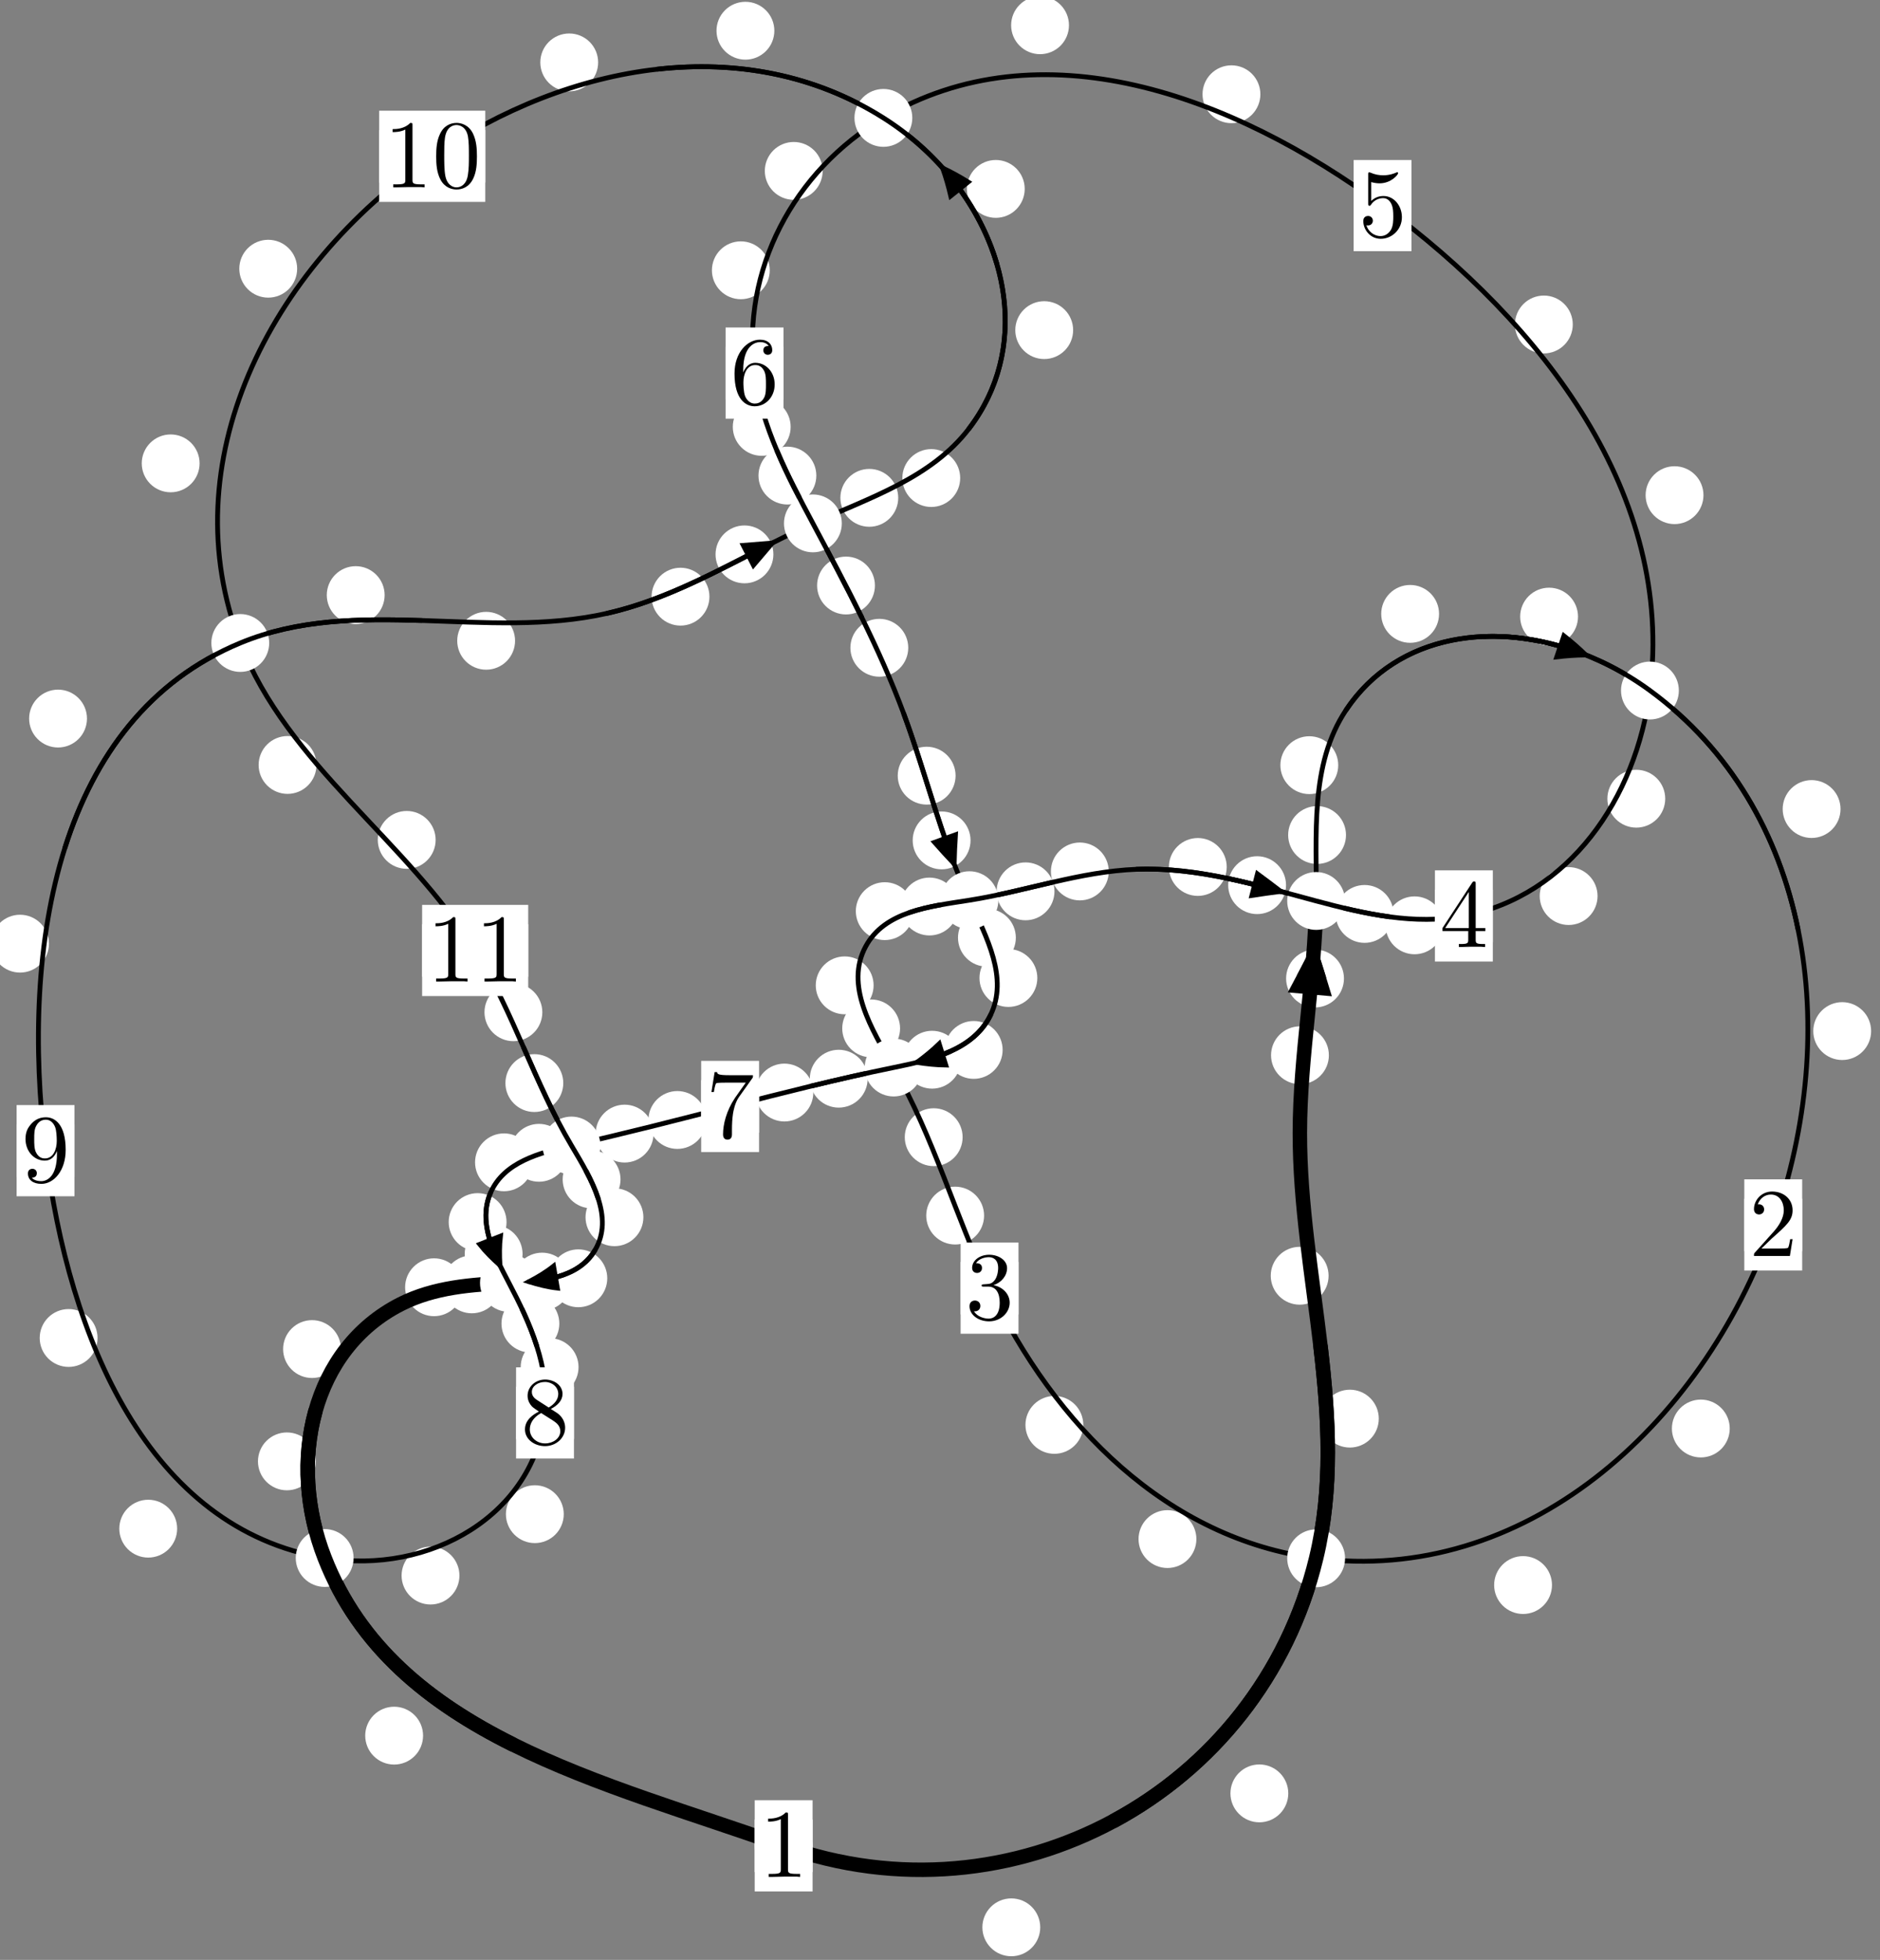 <?xml version="1.0"?>
<!-- Created by MetaPost 1.999 on 2021.07.06:0002 -->
<svg version="1.1" xmlns="http://www.w3.org/2000/svg" xmlns:xlink="http://www.w3.org/1999/xlink" width="194.266" height="202.495" viewBox="0 0 194.266 202.495">
<rect x="0" y="0" width="194.266" height="202.495" fill="#808080" stroke="none"/>
<!-- Original BoundingBox: -136.916916 -41.115509 57.348663 161.379242 -->
  <defs>
    <g transform="scale(0.01,0.01)" id="GLYPHcmr10_48">
      <path style="fill-rule: evenodd;" d="M460 -320C460 -400,455 -480,420 -554C374 -650,292 -666,250 -666C190 -666,117 -640,76 -547C44 -478,39 -400,39 -320C39 -245,43 -155,84 -79C127 2,200 22,249 22C303 22,379 1,423 -94C455 -163,460 -241,460 -320M249 -0C210 -0,151 -25,133 -121C122 -181,122 -273,122 -332C122 -396,122 -462,130 -516C149 -635,224 -644,249 -644C282 -644,348 -626,367 -527C377 -471,377 -395,377 -332C377 -257,377 -189,366 -125C351 -30,294 -0,249 -0"></path>
    </g>
    <g transform="scale(0.01,0.01)" id="GLYPHcmr10_49">
      <path style="fill-rule: evenodd;" d="M294 -640C294 -664,294 -666,271 -666C209 -602,121 -602,89 -602L89 -571C109 -571,168 -571,220 -597L220 -79C220 -43,217 -31,127 -31L95 -31L95 -0L257 -0L130 -3L217 -3L257 -3L297 -3L384 -3L419 -0L419 -31L387 -31C297 -31,294 -42,294 -79"></path>
    </g>
    <g transform="scale(0.01,0.01)" id="GLYPHcmr10_50">
      <path style="fill-rule: evenodd;" d="M127 -77L233 -180C389 -318,449 -372,449 -472C449 -586,359 -666,237 -666C124 -666,50 -574,50 -485C50 -429,100 -429,103 -429C120 -429,155 -441,155 -482C155 -508,137 -534,102 -534C94 -534,92 -534,89 -533C112 -598,166 -635,224 -635C315 -635,358 -554,358 -472C358 -392,308 -313,253 -251L61 -37C50 -26,50 -24,50 -0L421 -0L449 -174L424 -174C419 -144,412 -100,402 -85C395 -77,329 -77,307 -77"></path>
    </g>
    <g transform="scale(0.01,0.01)" id="GLYPHcmr10_51">
      <path style="fill-rule: evenodd;" d="M290 -352C372 -379,430 -449,430 -528C430 -610,342 -666,246 -666C145 -666,69 -606,69 -530C69 -497,91 -478,120 -478C151 -478,171 -500,171 -529C171 -579,124 -579,109 -579C140 -628,206 -641,242 -641C283 -641,338 -619,338 -529C338 -517,336 -459,310 -415C280 -367,246 -364,221 -363C213 -362,189 -360,182 -360C174 -359,167 -358,167 -348C167 -337,174 -337,191 -337L235 -337C317 -337,354 -269,354 -171C354 -35,285 -6,241 -6C198 -6,123 -23,88 -82C123 -77,154 -99,154 -137C154 -173,127 -193,98 -193C74 -193,42 -179,42 -135C42 -44,135 22,244 22C366 22,457 -69,457 -171C457 -253,394 -331,290 -352"></path>
    </g>
    <g transform="scale(0.01,0.01)" id="GLYPHcmr10_52">
      <path style="fill-rule: evenodd;" d="M294 -165L294 -78C294 -42,292 -31,218 -31L197 -31L197 -0L332 -0L238 -3L290 -3L332 -3L374 -3L427 -3L468 -0L468 -31L447 -31C373 -31,371 -42,371 -78L371 -165L471 -165L471 -196L371 -196L371 -651C371 -671,371 -677,355 -677C346 -677,343 -677,335 -665L28 -196L28 -165M300 -196L56 -196L300 -569"></path>
    </g>
    <g transform="scale(0.01,0.01)" id="GLYPHcmr10_53">
      <path style="fill-rule: evenodd;" d="M449 -201C449 -320,367 -420,259 -420C211 -420,168 -404,132 -369L132 -564C152 -558,185 -551,217 -551C340 -551,410 -642,410 -655C410 -661,407 -666,400 -666C399 -666,397 -666,392 -663C372 -654,323 -634,256 -634C216 -634,170 -641,123 -662C115 -665,113 -665,111 -665C101 -665,101 -657,101 -641L101 -345C101 -327,101 -319,115 -319C122 -319,124 -322,128 -328C139 -344,176 -398,257 -398C309 -398,334 -352,342 -334C358 -297,360 -258,360 -208C360 -173,360 -113,336 -71C312 -32,275 -6,229 -6C156 -6,99 -59,82 -118C85 -117,88 -116,99 -116C132 -116,149 -141,149 -165C149 -189,132 -214,99 -214C85 -214,50 -207,50 -161C50 -75,119 22,231 22C347 22,449 -74,449 -201"></path>
    </g>
    <g transform="scale(0.01,0.01)" id="GLYPHcmr10_54">
      <path style="fill-rule: evenodd;" d="M132 -328L132 -352C132 -605,256 -641,307 -641C331 -641,373 -635,395 -601C380 -601,340 -601,340 -556C340 -525,364 -510,386 -510C402 -510,432 -519,432 -558C432 -618,388 -666,305 -666C177 -666,42 -537,42 -316C42 -49,158 22,251 22C362 22,457 -72,457 -204C457 -331,368 -427,257 -427C189 -427,152 -376,132 -328M251 -6C188 -6,158 -66,152 -81C134 -128,134 -208,134 -226C134 -304,166 -404,256 -404C272 -404,318 -404,349 -342C367 -305,367 -254,367 -205C367 -157,367 -107,350 -71C320 -11,274 -6,251 -6"></path>
    </g>
    <g transform="scale(0.01,0.01)" id="GLYPHcmr10_55">
      <path style="fill-rule: evenodd;" d="M476 -609C485 -621,485 -623,485 -644L242 -644C120 -644,118 -657,114 -676L89 -676L56 -470L81 -470C84 -486,93 -549,106 -561C113 -567,191 -567,204 -567L411 -567C400 -551,321 -442,299 -409C209 -274,176 -135,176 -33C176 -23,176 22,222 22C268 22,268 -23,268 -33L268 -84C268 -139,271 -194,279 -248C283 -271,297 -357,341 -419"></path>
    </g>
    <g transform="scale(0.01,0.01)" id="GLYPHcmr10_56">
      <path style="fill-rule: evenodd;" d="M163 -457C117 -487,113 -521,113 -538C113 -599,178 -641,249 -641C322 -641,386 -589,386 -517C386 -460,347 -412,287 -377M309 -362C381 -399,430 -451,430 -517C430 -609,341 -666,250 -666C150 -666,69 -592,69 -499C69 -481,71 -436,113 -389C124 -377,161 -352,186 -335C128 -306,42 -250,42 -151C42 -45,144 22,249 22C362 22,457 -61,457 -168C457 -204,446 -249,408 -291C389 -312,373 -322,309 -362M209 -320L332 -242C360 -223,407 -193,407 -132C407 -58,332 -6,250 -6C164 -6,92 -68,92 -151C92 -209,124 -273,209 -320"></path>
    </g>
    <g transform="scale(0.01,0.01)" id="GLYPHcmr10_57">
      <path style="fill-rule: evenodd;" d="M367 -318L367 -286C367 -52,263 -6,205 -6C188 -6,134 -8,107 -42C151 -42,159 -71,159 -88C159 -119,135 -134,113 -134C97 -134,67 -125,67 -86C67 -19,121 22,206 22C335 22,457 -114,457 -329C457 -598,342 -666,253 -666C198 -666,149 -648,106 -603C65 -558,42 -516,42 -441C42 -316,130 -218,242 -218C303 -218,344 -260,367 -318M243 -241C227 -241,181 -241,150 -304C132 -341,132 -391,132 -440C132 -494,132 -541,153 -578C180 -628,218 -641,253 -641C299 -641,332 -607,349 -562C361 -530,365 -467,365 -421C365 -338,331 -241,243 -241"></path>
    </g>
  </defs>
  <path d="M107.49 199.127C107.49 198.334,107.175 197.574,106.614 197.013C106.054 196.453,105.294 196.138,104.501 196.138C103.708 196.138,102.948 196.453,102.388 197.013C101.827 197.574,101.512 198.334,101.512 199.127C101.512 199.919,101.827 200.68,102.388 201.24C102.948 201.801,103.708 202.116,104.501 202.116C105.294 202.116,106.054 201.801,106.614 201.24C107.175 200.68,107.49 199.919,107.49 199.127Z" style="fill: rgb(100%,100%,100%);stroke: none;"></path>
  <path d="M83.964 190.707C83.964 189.915,83.649 189.155,83.089 188.594C82.528 188.034,81.768 187.719,80.976 187.719C80.183 187.719,79.423 188.034,78.862 188.594C78.302 189.155,77.987 189.915,77.987 190.707C77.987 191.5,78.302 192.26,78.862 192.821C79.423 193.381,80.183 193.696,80.976 193.696C81.768 193.696,82.528 193.381,83.089 192.821C83.649 192.26,83.964 191.5,83.964 190.707Z" style="fill: rgb(100%,100%,100%);stroke: none;"></path>
  <path d="M142.474 146.57C142.474 145.777,142.159 145.017,141.599 144.457C141.038 143.896,140.278 143.581,139.486 143.581C138.693 143.581,137.933 143.896,137.372 144.457C136.812 145.017,136.497 145.777,136.497 146.57C136.497 147.363,136.812 148.123,137.372 148.683C137.933 149.244,138.693 149.559,139.486 149.559C140.278 149.559,141.038 149.244,141.599 148.683C142.159 148.123,142.474 147.363,142.474 146.57Z" style="fill: rgb(100%,100%,100%);stroke: none;"></path>
  <path d="M133.122 185.288C133.122 184.495,132.807 183.735,132.246 183.175C131.686 182.614,130.926 182.299,130.133 182.299C129.34 182.299,128.58 182.614,128.02 183.175C127.459 183.735,127.144 184.495,127.144 185.288C127.144 186.081,127.459 186.841,128.02 187.401C128.58 187.962,129.34 188.277,130.133 188.277C130.926 188.277,131.686 187.962,132.246 187.401C132.807 186.841,133.122 186.081,133.122 185.288Z" style="fill: rgb(100%,100%,100%);stroke: none;"></path>
  <path d="M137.317 109.027C137.317 108.234,137.003 107.474,136.442 106.913C135.882 106.353,135.121 106.038,134.329 106.038C133.536 106.038,132.776 106.353,132.215 106.913C131.655 107.474,131.34 108.234,131.34 109.027C131.34 109.82,131.655 110.58,132.215 111.14C132.776 111.701,133.536 112.016,134.329 112.016C135.121 112.016,135.882 111.701,136.442 111.14C137.003 110.58,137.317 109.82,137.317 109.027Z" style="fill: rgb(100%,100%,100%);stroke: none;"></path>
  <path d="M137.287 131.807C137.287 131.015,136.972 130.255,136.412 129.694C135.851 129.134,135.091 128.819,134.299 128.819C133.506 128.819,132.746 129.134,132.185 129.694C131.625 130.255,131.31 131.015,131.31 131.807C131.31 132.6,131.625 133.36,132.185 133.921C132.746 134.481,133.506 134.796,134.299 134.796C135.091 134.796,135.851 134.481,136.412 133.921C136.972 133.36,137.287 132.6,137.287 131.807Z" style="fill: rgb(100%,100%,100%);stroke: none;"></path>
  <path d="M139.086 86.272C139.086 85.479,138.771 84.719,138.21 84.158C137.65 83.598,136.89 83.283,136.097 83.283C135.304 83.283,134.544 83.598,133.984 84.158C133.423 84.719,133.108 85.479,133.108 86.272C133.108 87.064,133.423 87.825,133.984 88.385C134.544 88.946,135.304 89.26,136.097 89.26C136.89 89.26,137.65 88.946,138.21 88.385C138.771 87.825,139.086 87.064,139.086 86.272Z" style="fill: rgb(100%,100%,100%);stroke: none;"></path>
  <path d="M138.875 101.096C138.875 100.304,138.56 99.543,137.999 98.983C137.439 98.423,136.679 98.108,135.886 98.108C135.093 98.108,134.333 98.423,133.773 98.983C133.212 99.543,132.897 100.304,132.897 101.096C132.897 101.889,133.212 102.649,133.773 103.21C134.333 103.77,135.093 104.085,135.886 104.085C136.679 104.085,137.439 103.77,137.999 103.21C138.56 102.649,138.875 101.889,138.875 101.096Z" style="fill: rgb(100%,100%,100%);stroke: none;"></path>
  <path d="M148.702 63.425C148.702 62.633,148.387 61.873,147.827 61.312C147.266 60.752,146.506 60.437,145.714 60.437C144.921 60.437,144.161 60.752,143.6 61.312C143.04 61.873,142.725 62.633,142.725 63.425C142.725 64.218,143.04 64.978,143.6 65.539C144.161 66.099,144.921 66.414,145.714 66.414C146.506 66.414,147.266 66.099,147.827 65.539C148.387 64.978,148.702 64.218,148.702 63.425Z" style="fill: rgb(100%,100%,100%);stroke: none;"></path>
  <path d="M138.283 79.056C138.283 78.263,137.968 77.503,137.407 76.942C136.847 76.382,136.087 76.067,135.294 76.067C134.501 76.067,133.741 76.382,133.181 76.942C132.62 77.503,132.305 78.263,132.305 79.056C132.305 79.848,132.62 80.608,133.181 81.169C133.741 81.729,134.501 82.044,135.294 82.044C136.087 82.044,136.847 81.729,137.407 81.169C137.968 80.608,138.283 79.848,138.283 79.056Z" style="fill: rgb(100%,100%,100%);stroke: none;"></path>
  <path d="M190.187 83.588C190.187 82.795,189.872 82.035,189.312 81.475C188.751 80.914,187.991 80.599,187.198 80.599C186.406 80.599,185.646 80.914,185.085 81.475C184.525 82.035,184.21 82.795,184.21 83.588C184.21 84.381,184.525 85.141,185.085 85.701C185.646 86.262,186.406 86.577,187.198 86.577C187.991 86.577,188.751 86.262,189.312 85.701C189.872 85.141,190.187 84.381,190.187 83.588Z" style="fill: rgb(100%,100%,100%);stroke: none;"></path>
  <path d="M163.061 63.707C163.061 62.914,162.746 62.154,162.185 61.593C161.625 61.033,160.865 60.718,160.072 60.718C159.279 60.718,158.519 61.033,157.959 61.593C157.398 62.154,157.083 62.914,157.083 63.707C157.083 64.499,157.398 65.26,157.959 65.82C158.519 66.381,159.279 66.695,160.072 66.695C160.865 66.695,161.625 66.381,162.185 65.82C162.746 65.26,163.061 64.499,163.061 63.707Z" style="fill: rgb(100%,100%,100%);stroke: none;"></path>
  <path d="M178.739 147.59C178.739 146.798,178.425 146.037,177.864 145.477C177.304 144.916,176.543 144.602,175.751 144.602C174.958 144.602,174.198 144.916,173.637 145.477C173.077 146.037,172.762 146.798,172.762 147.59C172.762 148.383,173.077 149.143,173.637 149.704C174.198 150.264,174.958 150.579,175.751 150.579C176.543 150.579,177.304 150.264,177.864 149.704C178.425 149.143,178.739 148.383,178.739 147.59Z" style="fill: rgb(100%,100%,100%);stroke: none;"></path>
  <path d="M193.349 106.529C193.349 105.736,193.034 104.976,192.473 104.416C191.913 103.855,191.153 103.54,190.36 103.54C189.567 103.54,188.807 103.855,188.247 104.416C187.686 104.976,187.371 105.736,187.371 106.529C187.371 107.322,187.686 108.082,188.247 108.642C188.807 109.203,189.567 109.518,190.36 109.518C191.153 109.518,191.913 109.203,192.473 108.642C193.034 108.082,193.349 107.322,193.349 106.529Z" style="fill: rgb(100%,100%,100%);stroke: none;"></path>
  <path d="M123.626 159.014C123.626 158.221,123.311 157.461,122.75 156.901C122.19 156.34,121.43 156.025,120.637 156.025C119.844 156.025,119.084 156.34,118.524 156.901C117.963 157.461,117.648 158.221,117.648 159.014C117.648 159.807,117.963 160.567,118.524 161.127C119.084 161.688,119.844 162.003,120.637 162.003C121.43 162.003,122.19 161.688,122.75 161.127C123.311 160.567,123.626 159.807,123.626 159.014Z" style="fill: rgb(100%,100%,100%);stroke: none;"></path>
  <path d="M160.372 163.764C160.372 162.971,160.057 162.211,159.496 161.651C158.936 161.09,158.176 160.775,157.383 160.775C156.59 160.775,155.83 161.09,155.27 161.651C154.709 162.211,154.394 162.971,154.394 163.764C154.394 164.557,154.709 165.317,155.27 165.877C155.83 166.438,156.59 166.753,157.383 166.753C158.176 166.753,158.936 166.438,159.496 165.877C160.057 165.317,160.372 164.557,160.372 163.764Z" style="fill: rgb(100%,100%,100%);stroke: none;"></path>
  <path d="M101.689 125.593C101.689 124.8,101.374 124.04,100.813 123.479C100.253 122.919,99.493 122.604,98.7 122.604C97.907 122.604,97.147 122.919,96.587 123.479C96.026 124.04,95.711 124.8,95.711 125.593C95.711 126.385,96.026 127.145,96.587 127.706C97.147 128.266,97.907 128.581,98.7 128.581C99.493 128.581,100.253 128.266,100.813 127.706C101.374 127.145,101.689 126.385,101.689 125.593Z" style="fill: rgb(100%,100%,100%);stroke: none;"></path>
  <path d="M111.94 147.216C111.94 146.423,111.625 145.663,111.065 145.103C110.504 144.542,109.744 144.227,108.951 144.227C108.159 144.227,107.398 144.542,106.838 145.103C106.277 145.663,105.963 146.423,105.963 147.216C105.963 148.009,106.277 148.769,106.838 149.329C107.398 149.89,108.159 150.205,108.951 150.205C109.744 150.205,110.504 149.89,111.065 149.329C111.625 148.769,111.94 148.009,111.94 147.216Z" style="fill: rgb(100%,100%,100%);stroke: none;"></path>
  <path d="M93.007 106.251C93.007 105.458,92.692 104.698,92.132 104.137C91.571 103.577,90.811 103.262,90.018 103.262C89.226 103.262,88.466 103.577,87.905 104.137C87.345 104.698,87.03 105.458,87.03 106.251C87.03 107.043,87.345 107.804,87.905 108.364C88.466 108.924,89.226 109.239,90.018 109.239C90.811 109.239,91.571 108.924,92.132 108.364C92.692 107.804,93.007 107.043,93.007 106.251Z" style="fill: rgb(100%,100%,100%);stroke: none;"></path>
  <path d="M99.471 117.492C99.471 116.7,99.156 115.939,98.595 115.379C98.035 114.818,97.274 114.503,96.482 114.503C95.689 114.503,94.929 114.818,94.368 115.379C93.808 115.939,93.493 116.7,93.493 117.492C93.493 118.285,93.808 119.045,94.368 119.606C94.929 120.166,95.689 120.481,96.482 120.481C97.274 120.481,98.035 120.166,98.595 119.606C99.156 119.045,99.471 118.285,99.471 117.492Z" style="fill: rgb(100%,100%,100%);stroke: none;"></path>
  <path d="M94.413 94.138C94.413 93.346,94.098 92.585,93.537 92.025C92.977 91.464,92.217 91.149,91.424 91.149C90.631 91.149,89.871 91.464,89.311 92.025C88.75 92.585,88.435 93.346,88.435 94.138C88.435 94.931,88.75 95.691,89.311 96.252C89.871 96.812,90.631 97.127,91.424 97.127C92.217 97.127,92.977 96.812,93.537 96.252C94.098 95.691,94.413 94.931,94.413 94.138Z" style="fill: rgb(100%,100%,100%);stroke: none;"></path>
  <path d="M90.272 101.804C90.272 101.011,89.957 100.251,89.397 99.691C88.836 99.13,88.076 98.815,87.283 98.815C86.491 98.815,85.73 99.13,85.17 99.691C84.609 100.251,84.294 101.011,84.294 101.804C84.294 102.597,84.609 103.357,85.17 103.917C85.73 104.478,86.491 104.793,87.283 104.793C88.076 104.793,88.836 104.478,89.397 103.917C89.957 103.357,90.272 102.597,90.272 101.804Z" style="fill: rgb(100%,100%,100%);stroke: none;"></path>
  <path d="M108.962 92.091C108.962 91.298,108.647 90.538,108.087 89.978C107.526 89.417,106.766 89.102,105.973 89.102C105.181 89.102,104.42 89.417,103.86 89.978C103.299 90.538,102.985 91.298,102.985 92.091C102.985 92.884,103.299 93.644,103.86 94.204C104.42 94.765,105.181 95.08,105.973 95.08C106.766 95.08,107.526 94.765,108.087 94.204C108.647 93.644,108.962 92.884,108.962 92.091Z" style="fill: rgb(100%,100%,100%);stroke: none;"></path>
  <path d="M99.031 93.66C99.031 92.867,98.716 92.107,98.155 91.546C97.595 90.986,96.835 90.671,96.042 90.671C95.249 90.671,94.489 90.986,93.929 91.546C93.368 92.107,93.053 92.867,93.053 93.66C93.053 94.452,93.368 95.213,93.929 95.773C94.489 96.334,95.249 96.649,96.042 96.649C96.835 96.649,97.595 96.334,98.155 95.773C98.716 95.213,99.031 94.452,99.031 93.66Z" style="fill: rgb(100%,100%,100%);stroke: none;"></path>
  <path d="M126.762 89.573C126.762 88.78,126.448 88.02,125.887 87.46C125.327 86.899,124.566 86.584,123.774 86.584C122.981 86.584,122.221 86.899,121.66 87.46C121.1 88.02,120.785 88.78,120.785 89.573C120.785 90.366,121.1 91.126,121.66 91.686C122.221 92.247,122.981 92.562,123.774 92.562C124.566 92.562,125.327 92.247,125.887 91.686C126.448 91.126,126.762 90.366,126.762 89.573Z" style="fill: rgb(100%,100%,100%);stroke: none;"></path>
  <path d="M114.57 90.036C114.57 89.243,114.255 88.483,113.695 87.923C113.134 87.362,112.374 87.047,111.581 87.047C110.789 87.047,110.029 87.362,109.468 87.923C108.908 88.483,108.593 89.243,108.593 90.036C108.593 90.829,108.908 91.589,109.468 92.149C110.029 92.71,110.789 93.025,111.581 93.025C112.374 93.025,113.134 92.71,113.695 92.149C114.255 91.589,114.57 90.829,114.57 90.036Z" style="fill: rgb(100%,100%,100%);stroke: none;"></path>
  <path d="M143.994 94.424C143.994 93.632,143.679 92.871,143.118 92.311C142.558 91.751,141.798 91.436,141.005 91.436C140.212 91.436,139.452 91.751,138.892 92.311C138.331 92.871,138.016 93.632,138.016 94.424C138.016 95.217,138.331 95.977,138.892 96.538C139.452 97.098,140.212 97.413,141.005 97.413C141.798 97.413,142.558 97.098,143.118 96.538C143.679 95.977,143.994 95.217,143.994 94.424Z" style="fill: rgb(100%,100%,100%);stroke: none;"></path>
  <path d="M132.89 91.454C132.89 90.661,132.575 89.901,132.014 89.34C131.454 88.78,130.694 88.465,129.901 88.465C129.108 88.465,128.348 88.78,127.788 89.34C127.227 89.901,126.912 90.661,126.912 91.454C126.912 92.246,127.227 93.006,127.788 93.567C128.348 94.127,129.108 94.442,129.901 94.442C130.694 94.442,131.454 94.127,132.014 93.567C132.575 93.006,132.89 92.246,132.89 91.454Z" style="fill: rgb(100%,100%,100%);stroke: none;"></path>
  <path d="M165.081 92.578C165.081 91.785,164.766 91.025,164.205 90.465C163.645 89.904,162.885 89.589,162.092 89.589C161.299 89.589,160.539 89.904,159.978 90.465C159.418 91.025,159.103 91.785,159.103 92.578C159.103 93.371,159.418 94.131,159.978 94.691C160.539 95.252,161.299 95.567,162.092 95.567C162.885 95.567,163.645 95.252,164.205 94.691C164.766 94.131,165.081 93.371,165.081 92.578Z" style="fill: rgb(100%,100%,100%);stroke: none;"></path>
  <path d="M149.157 95.603C149.157 94.81,148.842 94.05,148.282 93.49C147.721 92.929,146.961 92.614,146.168 92.614C145.376 92.614,144.616 92.929,144.055 93.49C143.495 94.05,143.18 94.81,143.18 95.603C143.18 96.396,143.495 97.156,144.055 97.716C144.616 98.277,145.376 98.592,146.168 98.592C146.961 98.592,147.721 98.277,148.282 97.716C148.842 97.156,149.157 96.396,149.157 95.603Z" style="fill: rgb(100%,100%,100%);stroke: none;"></path>
  <path d="M176.025 51.16C176.025 50.367,175.71 49.607,175.149 49.047C174.589 48.486,173.829 48.171,173.036 48.171C172.243 48.171,171.483 48.486,170.923 49.047C170.362 49.607,170.047 50.367,170.047 51.16C170.047 51.953,170.362 52.713,170.923 53.273C171.483 53.834,172.243 54.149,173.036 54.149C173.829 54.149,174.589 53.834,175.149 53.273C175.71 52.713,176.025 51.953,176.025 51.16Z" style="fill: rgb(100%,100%,100%);stroke: none;"></path>
  <path d="M172.073 82.52C172.073 81.727,171.758 80.967,171.198 80.407C170.637 79.846,169.877 79.531,169.084 79.531C168.292 79.531,167.532 79.846,166.971 80.407C166.411 80.967,166.096 81.727,166.096 82.52C166.096 83.313,166.411 84.073,166.971 84.633C167.532 85.194,168.292 85.509,169.084 85.509C169.877 85.509,170.637 85.194,171.198 84.633C171.758 84.073,172.073 83.313,172.073 82.52Z" style="fill: rgb(100%,100%,100%);stroke: none;"></path>
  <path d="M130.238 9.737C130.238 8.945,129.923 8.185,129.363 7.624C128.802 7.064,128.042 6.749,127.249 6.749C126.457 6.749,125.696 7.064,125.136 7.624C124.575 8.185,124.261 8.945,124.261 9.737C124.261 10.53,124.575 11.29,125.136 11.851C125.696 12.411,126.457 12.726,127.249 12.726C128.042 12.726,128.802 12.411,129.363 11.851C129.923 11.29,130.238 10.53,130.238 9.737Z" style="fill: rgb(100%,100%,100%);stroke: none;"></path>
  <path d="M162.52 33.525C162.52 32.732,162.205 31.972,161.645 31.412C161.085 30.851,160.324 30.536,159.532 30.536C158.739 30.536,157.979 30.851,157.418 31.412C156.858 31.972,156.543 32.732,156.543 33.525C156.543 34.318,156.858 35.078,157.418 35.638C157.979 36.199,158.739 36.514,159.532 36.514C160.324 36.514,161.085 36.199,161.645 35.638C162.205 35.078,162.52 34.318,162.52 33.525Z" style="fill: rgb(100%,100%,100%);stroke: none;"></path>
  <path d="M85.008 17.656C85.008 16.864,84.693 16.104,84.133 15.543C83.572 14.983,82.812 14.668,82.02 14.668C81.227 14.668,80.467 14.983,79.906 15.543C79.346 16.104,79.031 16.864,79.031 17.656C79.031 18.449,79.346 19.209,79.906 19.77C80.467 20.33,81.227 20.645,82.02 20.645C82.812 20.645,83.572 20.33,84.133 19.77C84.693 19.209,85.008 18.449,85.008 17.656Z" style="fill: rgb(100%,100%,100%);stroke: none;"></path>
  <path d="M110.46 2.609C110.46 1.817,110.145 1.057,109.585 0.496C109.024 -0.064,108.264 -0.379,107.471 -0.379C106.679 -0.379,105.918 -0.064,105.358 0.496C104.797 1.057,104.483 1.817,104.483 2.609C104.483 3.402,104.797 4.162,105.358 4.723C105.918 5.283,106.679 5.598,107.471 5.598C108.264 5.598,109.024 5.283,109.585 4.723C110.145 4.162,110.46 3.402,110.46 2.609Z" style="fill: rgb(100%,100%,100%);stroke: none;"></path>
  <path d="M81.7 44.104C81.7 43.311,81.385 42.551,80.824 41.991C80.264 41.43,79.504 41.115,78.711 41.115C77.918 41.115,77.158 41.43,76.598 41.991C76.037 42.551,75.722 43.311,75.722 44.104C75.722 44.897,76.037 45.657,76.598 46.217C77.158 46.778,77.918 47.093,78.711 47.093C79.504 47.093,80.264 46.778,80.824 46.217C81.385 45.657,81.7 44.897,81.7 44.104Z" style="fill: rgb(100%,100%,100%);stroke: none;"></path>
  <path d="M79.541 27.925C79.541 27.132,79.227 26.372,78.666 25.812C78.106 25.251,77.345 24.936,76.553 24.936C75.76 24.936,75 25.251,74.439 25.812C73.879 26.372,73.564 27.132,73.564 27.925C73.564 28.718,73.879 29.478,74.439 30.038C75 30.599,75.76 30.914,76.553 30.914C77.345 30.914,78.106 30.599,78.666 30.038C79.227 29.478,79.541 28.718,79.541 27.925Z" style="fill: rgb(100%,100%,100%);stroke: none;"></path>
  <path d="M90.41 60.495C90.41 59.703,90.095 58.943,89.535 58.382C88.975 57.822,88.214 57.507,87.422 57.507C86.629 57.507,85.869 57.822,85.308 58.382C84.748 58.943,84.433 59.703,84.433 60.495C84.433 61.288,84.748 62.048,85.308 62.609C85.869 63.169,86.629 63.484,87.422 63.484C88.214 63.484,88.975 63.169,89.535 62.609C90.095 62.048,90.41 61.288,90.41 60.495Z" style="fill: rgb(100%,100%,100%);stroke: none;"></path>
  <path d="M84.354 49.136C84.354 48.343,84.039 47.583,83.478 47.023C82.918 46.462,82.158 46.147,81.365 46.147C80.572 46.147,79.812 46.462,79.252 47.023C78.691 47.583,78.376 48.343,78.376 49.136C78.376 49.929,78.691 50.689,79.252 51.249C79.812 51.81,80.572 52.125,81.365 52.125C82.158 52.125,82.918 51.81,83.478 51.249C84.039 50.689,84.354 49.929,84.354 49.136Z" style="fill: rgb(100%,100%,100%);stroke: none;"></path>
  <path d="M98.743 80.14C98.743 79.348,98.428 78.587,97.868 78.027C97.308 77.466,96.547 77.151,95.755 77.151C94.962 77.151,94.202 77.466,93.641 78.027C93.081 78.587,92.766 79.348,92.766 80.14C92.766 80.933,93.081 81.693,93.641 82.254C94.202 82.814,94.962 83.129,95.755 83.129C96.547 83.129,97.308 82.814,97.868 82.254C98.428 81.693,98.743 80.933,98.743 80.14Z" style="fill: rgb(100%,100%,100%);stroke: none;"></path>
  <path d="M93.852 66.927C93.852 66.134,93.537 65.374,92.976 64.813C92.416 64.253,91.656 63.938,90.863 63.938C90.07 63.938,89.31 64.253,88.75 64.813C88.189 65.374,87.874 66.134,87.874 66.927C87.874 67.719,88.189 68.48,88.75 69.04C89.31 69.601,90.07 69.916,90.863 69.916C91.656 69.916,92.416 69.601,92.976 69.04C93.537 68.48,93.852 67.719,93.852 66.927Z" style="fill: rgb(100%,100%,100%);stroke: none;"></path>
  <path d="M104.97 96.882C104.97 96.09,104.655 95.33,104.095 94.769C103.534 94.209,102.774 93.894,101.981 93.894C101.189 93.894,100.428 94.209,99.868 94.769C99.307 95.33,98.992 96.09,98.992 96.882C98.992 97.675,99.307 98.435,99.868 98.996C100.428 99.556,101.189 99.871,101.981 99.871C102.774 99.871,103.534 99.556,104.095 98.996C104.655 98.435,104.97 97.675,104.97 96.882Z" style="fill: rgb(100%,100%,100%);stroke: none;"></path>
  <path d="M100.289 86.828C100.289 86.036,99.974 85.275,99.413 84.715C98.853 84.155,98.093 83.84,97.3 83.84C96.507 83.84,95.747 84.155,95.187 84.715C94.626 85.275,94.311 86.036,94.311 86.828C94.311 87.621,94.626 88.381,95.187 88.942C95.747 89.502,96.507 89.817,97.3 89.817C98.093 89.817,98.853 89.502,99.413 88.942C99.974 88.381,100.289 87.621,100.289 86.828Z" style="fill: rgb(100%,100%,100%);stroke: none;"></path>
  <path d="M103.606 108.476C103.606 107.683,103.291 106.923,102.731 106.363C102.17 105.802,101.41 105.487,100.617 105.487C99.825 105.487,99.065 105.802,98.504 106.363C97.944 106.923,97.629 107.683,97.629 108.476C97.629 109.269,97.944 110.029,98.504 110.589C99.065 111.15,99.825 111.465,100.617 111.465C101.41 111.465,102.17 111.15,102.731 110.589C103.291 110.029,103.606 109.269,103.606 108.476Z" style="fill: rgb(100%,100%,100%);stroke: none;"></path>
  <path d="M107.19 101.045C107.19 100.252,106.875 99.492,106.314 98.932C105.754 98.371,104.994 98.056,104.201 98.056C103.408 98.056,102.648 98.371,102.088 98.932C101.527 99.492,101.212 100.252,101.212 101.045C101.212 101.838,101.527 102.598,102.088 103.158C102.648 103.719,103.408 104.034,104.201 104.034C104.994 104.034,105.754 103.719,106.314 103.158C106.875 102.598,107.19 101.838,107.19 101.045Z" style="fill: rgb(100%,100%,100%);stroke: none;"></path>
  <path d="M89.657 111.448C89.657 110.656,89.342 109.896,88.782 109.335C88.221 108.775,87.461 108.46,86.668 108.46C85.876 108.46,85.116 108.775,84.555 109.335C83.995 109.896,83.68 110.656,83.68 111.448C83.68 112.241,83.995 113.001,84.555 113.562C85.116 114.122,85.876 114.437,86.668 114.437C87.461 114.437,88.221 114.122,88.782 113.562C89.342 113.001,89.657 112.241,89.657 111.448Z" style="fill: rgb(100%,100%,100%);stroke: none;"></path>
  <path d="M99.306 109.488C99.306 108.695,98.991 107.935,98.43 107.374C97.87 106.814,97.11 106.499,96.317 106.499C95.524 106.499,94.764 106.814,94.204 107.374C93.643 107.935,93.328 108.695,93.328 109.488C93.328 110.28,93.643 111.04,94.204 111.601C94.764 112.161,95.524 112.476,96.317 112.476C97.11 112.476,97.87 112.161,98.43 111.601C98.991 111.04,99.306 110.28,99.306 109.488Z" style="fill: rgb(100%,100%,100%);stroke: none;"></path>
  <path d="M72.982 115.715C72.982 114.922,72.667 114.162,72.106 113.601C71.546 113.041,70.786 112.726,69.993 112.726C69.2 112.726,68.44 113.041,67.88 113.601C67.319 114.162,67.004 114.922,67.004 115.715C67.004 116.507,67.319 117.268,67.88 117.828C68.44 118.389,69.2 118.703,69.993 118.703C70.786 118.703,71.546 118.389,72.106 117.828C72.667 117.268,72.982 116.507,72.982 115.715Z" style="fill: rgb(100%,100%,100%);stroke: none;"></path>
  <path d="M84.044 112.878C84.044 112.086,83.729 111.326,83.168 110.765C82.608 110.205,81.848 109.89,81.055 109.89C80.262 109.89,79.502 110.205,78.942 110.765C78.381 111.326,78.066 112.086,78.066 112.878C78.066 113.671,78.381 114.431,78.942 114.992C79.502 115.552,80.262 115.867,81.055 115.867C81.848 115.867,82.608 115.552,83.168 114.992C83.729 114.431,84.044 113.671,84.044 112.878Z" style="fill: rgb(100%,100%,100%);stroke: none;"></path>
  <path d="M58.681 119.106C58.681 118.313,58.366 117.553,57.806 116.992C57.245 116.432,56.485 116.117,55.692 116.117C54.9 116.117,54.14 116.432,53.579 116.992C53.019 117.553,52.704 118.313,52.704 119.106C52.704 119.898,53.019 120.659,53.579 121.219C54.14 121.78,54.9 122.094,55.692 122.094C56.485 122.094,57.245 121.78,57.806 121.219C58.366 120.659,58.681 119.898,58.681 119.106Z" style="fill: rgb(100%,100%,100%);stroke: none;"></path>
  <path d="M67.531 117.121C67.531 116.328,67.216 115.568,66.655 115.008C66.095 114.447,65.335 114.132,64.542 114.132C63.749 114.132,62.989 114.447,62.429 115.008C61.868 115.568,61.553 116.328,61.553 117.121C61.553 117.914,61.868 118.674,62.429 119.234C62.989 119.795,63.749 120.11,64.542 120.11C65.335 120.11,66.095 119.795,66.655 119.234C67.216 118.674,67.531 117.914,67.531 117.121Z" style="fill: rgb(100%,100%,100%);stroke: none;"></path>
  <path d="M52.342 126.262C52.342 125.47,52.027 124.71,51.467 124.149C50.906 123.589,50.146 123.274,49.353 123.274C48.561 123.274,47.8 123.589,47.24 124.149C46.679 124.71,46.365 125.47,46.365 126.262C46.365 127.055,46.679 127.815,47.24 128.376C47.8 128.936,48.561 129.251,49.353 129.251C50.146 129.251,50.906 128.936,51.467 128.376C52.027 127.815,52.342 127.055,52.342 126.262Z" style="fill: rgb(100%,100%,100%);stroke: none;"></path>
  <path d="M55.067 120.089C55.067 119.296,54.752 118.536,54.192 117.976C53.631 117.415,52.871 117.1,52.078 117.1C51.286 117.1,50.525 117.415,49.965 117.976C49.404 118.536,49.089 119.296,49.089 120.089C49.089 120.882,49.404 121.642,49.965 122.202C50.525 122.763,51.286 123.078,52.078 123.078C52.871 123.078,53.631 122.763,54.192 122.202C54.752 121.642,55.067 120.882,55.067 120.089Z" style="fill: rgb(100%,100%,100%);stroke: none;"></path>
  <path d="M57.797 136.75C57.797 135.957,57.482 135.197,56.922 134.637C56.361 134.076,55.601 133.761,54.809 133.761C54.016 133.761,53.256 134.076,52.695 134.637C52.135 135.197,51.82 135.957,51.82 136.75C51.82 137.543,52.135 138.303,52.695 138.863C53.256 139.424,54.016 139.739,54.809 139.739C55.601 139.739,56.361 139.424,56.922 138.863C57.482 138.303,57.797 137.543,57.797 136.75Z" style="fill: rgb(100%,100%,100%);stroke: none;"></path>
  <path d="M53.998 129.554C53.998 128.762,53.683 128.001,53.123 127.441C52.562 126.881,51.802 126.566,51.01 126.566C50.217 126.566,49.457 126.881,48.896 127.441C48.336 128.001,48.021 128.762,48.021 129.554C48.021 130.347,48.336 131.107,48.896 131.668C49.457 132.228,50.217 132.543,51.01 132.543C51.802 132.543,52.562 132.228,53.123 131.668C53.683 131.107,53.998 130.347,53.998 129.554Z" style="fill: rgb(100%,100%,100%);stroke: none;"></path>
  <path d="M58.255 156.441C58.255 155.649,57.94 154.889,57.379 154.328C56.819 153.768,56.059 153.453,55.266 153.453C54.473 153.453,53.713 153.768,53.153 154.328C52.592 154.889,52.277 155.649,52.277 156.441C52.277 157.234,52.592 157.994,53.153 158.555C53.713 159.115,54.473 159.43,55.266 159.43C56.059 159.43,56.819 159.115,57.379 158.555C57.94 157.994,58.255 157.234,58.255 156.441Z" style="fill: rgb(100%,100%,100%);stroke: none;"></path>
  <path d="M59.783 141.246C59.783 140.454,59.468 139.694,58.907 139.133C58.347 138.573,57.587 138.258,56.794 138.258C56.001 138.258,55.241 138.573,54.681 139.133C54.12 139.694,53.805 140.454,53.805 141.246C53.805 142.039,54.12 142.799,54.681 143.36C55.241 143.92,56.001 144.235,56.794 144.235C57.587 144.235,58.347 143.92,58.907 143.36C59.468 142.799,59.783 142.039,59.783 141.246Z" style="fill: rgb(100%,100%,100%);stroke: none;"></path>
  <path d="M18.305 157.938C18.305 157.146,17.99 156.385,17.43 155.825C16.869 155.265,16.109 154.95,15.316 154.95C14.524 154.95,13.764 155.265,13.203 155.825C12.643 156.385,12.328 157.146,12.328 157.938C12.328 158.731,12.643 159.491,13.203 160.052C13.764 160.612,14.524 160.927,15.316 160.927C16.109 160.927,16.869 160.612,17.43 160.052C17.99 159.491,18.305 158.731,18.305 157.938Z" style="fill: rgb(100%,100%,100%);stroke: none;"></path>
  <path d="M47.475 162.784C47.475 161.992,47.16 161.231,46.599 160.671C46.039 160.111,45.279 159.796,44.486 159.796C43.693 159.796,42.933 160.111,42.373 160.671C41.812 161.231,41.497 161.992,41.497 162.784C41.497 163.577,41.812 164.337,42.373 164.898C42.933 165.458,43.693 165.773,44.486 165.773C45.279 165.773,46.039 165.458,46.599 164.898C47.16 164.337,47.475 163.577,47.475 162.784Z" style="fill: rgb(100%,100%,100%);stroke: none;"></path>
  <path d="M5.061 97.498C5.061 96.705,4.746 95.945,4.185 95.384C3.625 94.824,2.865 94.509,2.072 94.509C1.279 94.509,0.519 94.824,-0.041 95.384C-0.602 95.945,-0.917 96.705,-0.917 97.498C-0.917 98.29,-0.602 99.051,-0.041 99.611C0.519 100.171,1.279 100.486,2.072 100.486C2.865 100.486,3.625 100.171,4.185 99.611C4.746 99.051,5.061 98.29,5.061 97.498Z" style="fill: rgb(100%,100%,100%);stroke: none;"></path>
  <path d="M10.08 138.238C10.08 137.445,9.765 136.685,9.205 136.124C8.644 135.564,7.884 135.249,7.091 135.249C6.299 135.249,5.539 135.564,4.978 136.124C4.418 136.685,4.103 137.445,4.103 138.238C4.103 139.03,4.418 139.79,4.978 140.351C5.539 140.911,6.299 141.226,7.091 141.226C7.884 141.226,8.644 140.911,9.205 140.351C9.765 139.79,10.08 139.03,10.08 138.238Z" style="fill: rgb(100%,100%,100%);stroke: none;"></path>
  <path d="M39.745 61.485C39.745 60.692,39.43 59.932,38.869 59.372C38.309 58.811,37.549 58.496,36.756 58.496C35.963 58.496,35.203 58.811,34.643 59.372C34.082 59.932,33.767 60.692,33.767 61.485C33.767 62.278,34.082 63.038,34.643 63.598C35.203 64.159,35.963 64.474,36.756 64.474C37.549 64.474,38.309 64.159,38.869 63.598C39.43 63.038,39.745 62.278,39.745 61.485Z" style="fill: rgb(100%,100%,100%);stroke: none;"></path>
  <path d="M8.988 74.241C8.988 73.448,8.673 72.688,8.112 72.127C7.552 71.567,6.792 71.252,5.999 71.252C5.206 71.252,4.446 71.567,3.886 72.127C3.325 72.688,3.01 73.448,3.01 74.241C3.01 75.033,3.325 75.794,3.886 76.354C4.446 76.915,5.206 77.23,5.999 77.23C6.792 77.23,7.552 76.915,8.112 76.354C8.673 75.794,8.988 75.033,8.988 74.241Z" style="fill: rgb(100%,100%,100%);stroke: none;"></path>
  <path d="M73.308 61.647C73.308 60.854,72.993 60.094,72.433 59.533C71.873 58.973,71.112 58.658,70.32 58.658C69.527 58.658,68.767 58.973,68.206 59.533C67.646 60.094,67.331 60.854,67.331 61.647C67.331 62.439,67.646 63.2,68.206 63.76C68.767 64.321,69.527 64.636,70.32 64.636C71.112 64.636,71.873 64.321,72.433 63.76C72.993 63.2,73.308 62.439,73.308 61.647Z" style="fill: rgb(100%,100%,100%);stroke: none;"></path>
  <path d="M53.223 66.204C53.223 65.412,52.908 64.652,52.348 64.091C51.787 63.531,51.027 63.216,50.235 63.216C49.442 63.216,48.682 63.531,48.121 64.091C47.561 64.652,47.246 65.412,47.246 66.204C47.246 66.997,47.561 67.757,48.121 68.318C48.682 68.878,49.442 69.193,50.235 69.193C51.027 69.193,51.787 68.878,52.348 68.318C52.908 67.757,53.223 66.997,53.223 66.204Z" style="fill: rgb(100%,100%,100%);stroke: none;"></path>
  <path d="M92.816 51.436C92.816 50.643,92.501 49.883,91.941 49.323C91.38 48.762,90.62 48.447,89.828 48.447C89.035 48.447,88.275 48.762,87.714 49.323C87.154 49.883,86.839 50.643,86.839 51.436C86.839 52.229,87.154 52.989,87.714 53.549C88.275 54.11,89.035 54.425,89.828 54.425C90.62 54.425,91.38 54.11,91.941 53.549C92.501 52.989,92.816 52.229,92.816 51.436Z" style="fill: rgb(100%,100%,100%);stroke: none;"></path>
  <path d="M79.916 57.277C79.916 56.484,79.601 55.724,79.041 55.163C78.48 54.603,77.72 54.288,76.928 54.288C76.135 54.288,75.375 54.603,74.814 55.163C74.254 55.724,73.939 56.484,73.939 57.277C73.939 58.069,74.254 58.829,74.814 59.39C75.375 59.95,76.135 60.265,76.928 60.265C77.72 60.265,78.48 59.95,79.041 59.39C79.601 58.829,79.916 58.069,79.916 57.277Z" style="fill: rgb(100%,100%,100%);stroke: none;"></path>
  <path d="M110.891 34.107C110.891 33.315,110.576 32.554,110.015 31.994C109.455 31.433,108.695 31.119,107.902 31.119C107.109 31.119,106.349 31.433,105.789 31.994C105.228 32.554,104.913 33.315,104.913 34.107C104.913 34.9,105.228 35.66,105.789 36.221C106.349 36.781,107.109 37.096,107.902 37.096C108.695 37.096,109.455 36.781,110.015 36.221C110.576 35.66,110.891 34.9,110.891 34.107Z" style="fill: rgb(100%,100%,100%);stroke: none;"></path>
  <path d="M99.219 49.39C99.219 48.597,98.904 47.837,98.344 47.277C97.783 46.716,97.023 46.401,96.231 46.401C95.438 46.401,94.678 46.716,94.117 47.277C93.557 47.837,93.242 48.597,93.242 49.39C93.242 50.183,93.557 50.943,94.117 51.503C94.678 52.064,95.438 52.379,96.231 52.379C97.023 52.379,97.783 52.064,98.344 51.503C98.904 50.943,99.219 50.183,99.219 49.39Z" style="fill: rgb(100%,100%,100%);stroke: none;"></path>
  <path d="M80.015 3.174C80.015 2.382,79.7 1.621,79.14 1.061C78.579 0.5,77.819 0.186,77.026 0.186C76.234 0.186,75.473 0.5,74.913 1.061C74.352 1.621,74.038 2.382,74.038 3.174C74.038 3.967,74.352 4.727,74.913 5.288C75.473 5.848,76.234 6.163,77.026 6.163C77.819 6.163,78.579 5.848,79.14 5.288C79.7 4.727,80.015 3.967,80.015 3.174Z" style="fill: rgb(100%,100%,100%);stroke: none;"></path>
  <path d="M105.887 19.518C105.887 18.725,105.572 17.965,105.012 17.405C104.451 16.844,103.691 16.529,102.898 16.529C102.106 16.529,101.346 16.844,100.785 17.405C100.225 17.965,99.91 18.725,99.91 19.518C99.91 20.311,100.225 21.071,100.785 21.631C101.346 22.192,102.106 22.507,102.898 22.507C103.691 22.507,104.451 22.192,105.012 21.631C105.572 21.071,105.887 20.311,105.887 19.518Z" style="fill: rgb(100%,100%,100%);stroke: none;"></path>
  <path d="M30.706 27.763C30.706 26.97,30.391 26.21,29.83 25.649C29.27 25.089,28.51 24.774,27.717 24.774C26.924 24.774,26.164 25.089,25.604 25.649C25.043 26.21,24.728 26.97,24.728 27.763C24.728 28.555,25.043 29.316,25.604 29.876C26.164 30.437,26.924 30.751,27.717 30.751C28.51 30.751,29.27 30.437,29.83 29.876C30.391 29.316,30.706 28.555,30.706 27.763Z" style="fill: rgb(100%,100%,100%);stroke: none;"></path>
  <path d="M61.808 6.447C61.808 5.655,61.493 4.895,60.933 4.334C60.372 3.774,59.612 3.459,58.819 3.459C58.027 3.459,57.266 3.774,56.706 4.334C56.145 4.895,55.831 5.655,55.831 6.447C55.831 7.24,56.145 8,56.706 8.561C57.266 9.121,58.027 9.436,58.819 9.436C59.612 9.436,60.372 9.121,60.933 8.561C61.493 8,61.808 7.24,61.808 6.447Z" style="fill: rgb(100%,100%,100%);stroke: none;"></path>
  <path d="M32.702 79.034C32.702 78.241,32.387 77.481,31.827 76.92C31.266 76.36,30.506 76.045,29.714 76.045C28.921 76.045,28.161 76.36,27.6 76.92C27.04 77.481,26.725 78.241,26.725 79.034C26.725 79.826,27.04 80.587,27.6 81.147C28.161 81.707,28.921 82.022,29.714 82.022C30.506 82.022,31.266 81.707,31.827 81.147C32.387 80.587,32.702 79.826,32.702 79.034Z" style="fill: rgb(100%,100%,100%);stroke: none;"></path>
  <path d="M20.625 47.874C20.625 47.081,20.31 46.321,19.749 45.76C19.189 45.2,18.429 44.885,17.636 44.885C16.843 44.885,16.083 45.2,15.523 45.76C14.962 46.321,14.647 47.081,14.647 47.874C14.647 48.666,14.962 49.427,15.523 49.987C16.083 50.547,16.843 50.862,17.636 50.862C18.429 50.862,19.189 50.547,19.749 49.987C20.31 49.427,20.625 48.666,20.625 47.874Z" style="fill: rgb(100%,100%,100%);stroke: none;"></path>
  <path d="M56.041 104.583C56.041 103.791,55.726 103.031,55.165 102.47C54.605 101.91,53.845 101.595,53.052 101.595C52.259 101.595,51.499 101.91,50.939 102.47C50.378 103.031,50.063 103.791,50.063 104.583C50.063 105.376,50.378 106.136,50.939 106.697C51.499 107.257,52.259 107.572,53.052 107.572C53.845 107.572,54.605 107.257,55.165 106.697C55.726 106.136,56.041 105.376,56.041 104.583Z" style="fill: rgb(100%,100%,100%);stroke: none;"></path>
  <path d="M45.016 86.776C45.016 85.983,44.701 85.223,44.14 84.663C43.58 84.102,42.82 83.787,42.027 83.787C41.234 83.787,40.474 84.102,39.914 84.663C39.353 85.223,39.038 85.983,39.038 86.776C39.038 87.569,39.353 88.329,39.914 88.889C40.474 89.45,41.234 89.765,42.027 89.765C42.82 89.765,43.58 89.45,44.14 88.889C44.701 88.329,45.016 87.569,45.016 86.776Z" style="fill: rgb(100%,100%,100%);stroke: none;"></path>
  <path d="M64.119 121.855C64.119 121.062,63.804 120.302,63.244 119.741C62.683 119.181,61.923 118.866,61.13 118.866C60.338 118.866,59.577 119.181,59.017 119.741C58.456 120.302,58.142 121.062,58.142 121.855C58.142 122.647,58.456 123.407,59.017 123.968C59.577 124.528,60.338 124.843,61.13 124.843C61.923 124.843,62.683 124.528,63.244 123.968C63.804 123.407,64.119 122.647,64.119 121.855Z" style="fill: rgb(100%,100%,100%);stroke: none;"></path>
  <path d="M58.205 111.901C58.205 111.109,57.89 110.348,57.329 109.788C56.769 109.227,56.009 108.913,55.216 108.913C54.423 108.913,53.663 109.227,53.103 109.788C52.542 110.348,52.227 111.109,52.227 111.901C52.227 112.694,52.542 113.454,53.103 114.015C53.663 114.575,54.423 114.89,55.216 114.89C56.009 114.89,56.769 114.575,57.329 114.015C57.89 113.454,58.205 112.694,58.205 111.901Z" style="fill: rgb(100%,100%,100%);stroke: none;"></path>
  <path d="M62.75 132.07C62.75 131.277,62.435 130.517,61.875 129.957C61.314 129.396,60.554 129.081,59.761 129.081C58.969 129.081,58.208 129.396,57.648 129.957C57.088 130.517,56.773 131.277,56.773 132.07C56.773 132.863,57.088 133.623,57.648 134.183C58.208 134.744,58.969 135.059,59.761 135.059C60.554 135.059,61.314 134.744,61.875 134.183C62.435 133.623,62.75 132.863,62.75 132.07Z" style="fill: rgb(100%,100%,100%);stroke: none;"></path>
  <path d="M66.483 125.763C66.483 124.97,66.168 124.21,65.607 123.649C65.047 123.089,64.287 122.774,63.494 122.774C62.701 122.774,61.941 123.089,61.381 123.649C60.82 124.21,60.505 124.97,60.505 125.763C60.505 126.555,60.82 127.316,61.381 127.876C61.941 128.437,62.701 128.751,63.494 128.751C64.287 128.751,65.047 128.437,65.607 127.876C66.168 127.316,66.483 126.555,66.483 125.763Z" style="fill: rgb(100%,100%,100%);stroke: none;"></path>
  <path d="M51.744 132.699C51.744 131.906,51.429 131.146,50.868 130.585C50.308 130.025,49.548 129.71,48.755 129.71C47.962 129.71,47.202 130.025,46.642 130.585C46.081 131.146,45.766 131.906,45.766 132.699C45.766 133.491,46.081 134.252,46.642 134.812C47.202 135.373,47.962 135.687,48.755 135.687C49.548 135.687,50.308 135.373,50.868 134.812C51.429 134.252,51.744 133.491,51.744 132.699Z" style="fill: rgb(100%,100%,100%);stroke: none;"></path>
  <path d="M59.005 132.412C59.005 131.619,58.69 130.859,58.129 130.299C57.569 129.738,56.809 129.423,56.016 129.423C55.223 129.423,54.463 129.738,53.903 130.299C53.342 130.859,53.027 131.619,53.027 132.412C53.027 133.205,53.342 133.965,53.903 134.525C54.463 135.086,55.223 135.401,56.016 135.401C56.809 135.401,57.569 135.086,58.129 134.525C58.69 133.965,59.005 133.205,59.005 132.412Z" style="fill: rgb(100%,100%,100%);stroke: none;"></path>
  <path d="M35.233 139.382C35.233 138.59,34.918 137.829,34.357 137.269C33.797 136.709,33.037 136.394,32.244 136.394C31.451 136.394,30.691 136.709,30.131 137.269C29.57 137.829,29.255 138.59,29.255 139.382C29.255 140.175,29.57 140.935,30.131 141.496C30.691 142.056,31.451 142.371,32.244 142.371C33.037 142.371,33.797 142.056,34.357 141.496C34.918 140.935,35.233 140.175,35.233 139.382Z" style="fill: rgb(100%,100%,100%);stroke: none;"></path>
  <path d="M47.84 132.996C47.84 132.203,47.525 131.443,46.964 130.883C46.404 130.322,45.644 130.007,44.851 130.007C44.058 130.007,43.298 130.322,42.738 130.883C42.177 131.443,41.862 132.203,41.862 132.996C41.862 133.789,42.177 134.549,42.738 135.109C43.298 135.67,44.058 135.985,44.851 135.985C45.644 135.985,46.404 135.67,46.964 135.109C47.525 134.549,47.84 133.789,47.84 132.996Z" style="fill: rgb(100%,100%,100%);stroke: none;"></path>
  <path d="M43.717 179.323C43.717 178.53,43.402 177.77,42.841 177.209C42.281 176.649,41.521 176.334,40.728 176.334C39.935 176.334,39.175 176.649,38.615 177.209C38.054 177.77,37.739 178.53,37.739 179.323C37.739 180.115,38.054 180.875,38.615 181.436C39.175 181.996,39.935 182.311,40.728 182.311C41.521 182.311,42.281 181.996,42.841 181.436C43.402 180.875,43.717 180.115,43.717 179.323Z" style="fill: rgb(100%,100%,100%);stroke: none;"></path>
  <path d="M32.634 150.985C32.634 150.192,32.319 149.432,31.758 148.872C31.198 148.311,30.438 147.996,29.645 147.996C28.852 147.996,28.092 148.311,27.532 148.872C26.971 149.432,26.656 150.192,26.656 150.985C26.656 151.778,26.971 152.538,27.532 153.098C28.092 153.659,28.852 153.974,29.645 153.974C30.438 153.974,31.198 153.659,31.758 153.098C32.319 152.538,32.634 151.778,32.634 150.985Z" style="fill: rgb(100%,100%,100%);stroke: none;"></path>
  <path d="M80.976 190.707C104.501 199.127,130.133 185.288,136 161C139.486 146.57,134.299 131.807,134.318 117.039C134.329 109.027,135.886 101.096,136 93.085C136.097 86.272,135.294 79.056,139.091 73.36C145.714 63.425,160.072 63.707,170.493 71.344C187.198 83.588,190.36 106.529,183.234 126.557C175.751 147.59,157.383 163.764,136 161C120.637 159.014,108.951 147.216,102.254 133.089C98.7 125.593,96.482 117.492,92.344 110.295C90.018 106.251,87.283 101.804,89.455 97.783C91.424 94.138,96.042 93.66,100.177 93.007C105.973 92.091,111.581 90.036,117.453 89.813C123.774 89.573,129.901 91.454,136 93.085C141.005 94.424,146.168 95.603,151.268 94.634C162.092 92.578,169.084 82.52,170.493 71.344C173.036 51.16,159.532 33.525,142.863 21.242C127.249 9.737,107.471 2.609,91.283 12.18C82.02 17.656,76.553 27.925,77.969 38.546C78.711 44.104,81.365 49.136,83.999 54.075C87.422 60.495,90.863 66.927,93.39 73.753C95.755 80.14,97.3 86.828,100.177 93.007C101.981 96.882,104.201 101.045,102.359 104.866C100.617 108.476,96.317 109.488,92.344 110.295C86.668 111.448,81.055 112.878,75.445 114.317C69.993 115.715,64.542 117.121,59.05 118.353C55.692 119.106,52.078 120.089,50.706 123.197C49.353 126.262,51.01 129.554,52.59 132.547C54.809 136.75,56.794 141.246,56.318 145.981C55.266 156.441,44.486 162.784,33.549 160.967C15.316 157.938,7.091 138.238,4.707 118.884C2.072 97.498,5.999 74.241,24.829 66.432C36.756 61.485,50.235 66.204,62.734 63.368C70.32 61.647,76.928 57.277,83.999 54.075C89.828 51.436,96.231 49.39,100.131 44.282C107.902 34.107,102.898 19.518,91.283 12.18C77.026 3.174,58.819 6.447,44.664 16.148C27.717 27.763,17.636 47.874,24.829 66.432C29.714 79.034,42.027 86.776,49.101 98.201C53.052 104.583,55.216 111.901,59.05 118.353C61.13 121.855,63.494 125.763,61.476 129.173C59.761 132.07,56.016 132.412,52.59 132.547C48.755 132.699,44.851 132.996,41.421 134.733C32.244 139.382,29.645 150.985,33.549 160.967C40.728 179.323,62.351 184.042,80.976 190.707" style="stroke:rgb(0%,0%,0%); stroke-width: 0.498;stroke-linecap: round;stroke-linejoin: round;stroke-miterlimit: 10;fill: none;"></path>
  <path d="M80.976 190.707C104.501 199.127,130.133 185.288,136 161C139.486 146.57,134.299 131.807,134.318 117.039C134.329 109.027,135.886 101.096,136 93.085" style="stroke:rgb(0%,0%,0%); stroke-width: 1.494;stroke-linecap: round;stroke-linejoin: round;stroke-miterlimit: 10;fill: none;"></path>
  <path d="M52.59 132.547C48.755 132.699,44.851 132.996,41.421 134.733C32.244 139.382,29.645 150.985,33.549 160.967C40.728 179.323,62.351 184.042,80.976 190.707" style="stroke:rgb(0%,0%,0%); stroke-width: 1.494;stroke-linecap: round;stroke-linejoin: round;stroke-miterlimit: 10;fill: none;"></path>
  <path d="M138.989 161C138.989 160.207,138.674 159.447,138.113 158.887C137.553 158.326,136.793 158.011,136 158.011C135.207 158.011,134.447 158.326,133.887 158.887C133.326 159.447,133.011 160.207,133.011 161C133.011 161.793,133.326 162.553,133.887 163.113C134.447 163.674,135.207 163.989,136 163.989C136.793 163.989,137.553 163.674,138.113 163.113C138.674 162.553,138.989 161.793,138.989 161Z" style="fill: rgb(100%,100%,100%);stroke: none;"></path>
  <path d="M115.11 188.119C125.192 182.676,133.067 173.144,136 161C137.743 153.785,137.317 146.487,136.459 139.146" style="stroke:rgb(0%,0%,0%); stroke-width: 1.494;stroke-linecap: round;stroke-linejoin: round;stroke-miterlimit: 10;fill: none;"></path>
  <path d="M173.481 71.344C173.481 70.552,173.166 69.791,172.606 69.231C172.045 68.67,171.285 68.355,170.493 68.355C169.7 68.355,168.94 68.67,168.379 69.231C167.819 69.791,167.504 70.552,167.504 71.344C167.504 72.137,167.819 72.897,168.379 73.458C168.94 74.018,169.7 74.333,170.493 74.333C171.285 74.333,172.045 74.018,172.606 73.458C173.166 72.897,173.481 72.137,173.481 71.344Z" style="fill: rgb(100%,100%,100%);stroke: none;"></path>
  <path d="M153.367 65.763C159.088 65.546,165.282 67.525,170.493 71.344C178.846 77.466,183.812 86.262,185.8 96.032" style="stroke:rgb(0%,0%,0%); stroke-width: 0.498;stroke-linecap: round;stroke-linejoin: round;stroke-miterlimit: 10;fill: none;"></path>
  <path d="M95.332 110.295C95.332 109.502,95.017 108.742,94.457 108.182C93.897 107.621,93.136 107.306,92.344 107.306C91.551 107.306,90.791 107.621,90.23 108.182C89.67 108.742,89.355 109.502,89.355 110.295C89.355 111.088,89.67 111.848,90.23 112.408C90.791 112.969,91.551 113.284,92.344 113.284C93.136 113.284,93.897 112.969,94.457 112.408C95.017 111.848,95.332 111.088,95.332 110.295Z" style="fill: rgb(100%,100%,100%);stroke: none;"></path>
  <path d="M98.188 108.632C96.399 109.437,94.33 109.891,92.344 110.295C89.506 110.872,86.684 111.518,83.87 112.199" style="stroke:rgb(0%,0%,0%); stroke-width: 0.498;stroke-linecap: round;stroke-linejoin: round;stroke-miterlimit: 10;fill: none;"></path>
  <path d="M138.989 93.085C138.989 92.293,138.674 91.532,138.113 90.972C137.553 90.411,136.793 90.097,136 90.097C135.207 90.097,134.447 90.411,133.887 90.972C133.326 91.532,133.011 92.293,133.011 93.085C133.011 93.878,133.326 94.638,133.887 95.199C134.447 95.759,135.207 96.074,136 96.074C136.793 96.074,137.553 95.759,138.113 95.199C138.674 94.638,138.989 93.878,138.989 93.085Z" style="fill: rgb(100%,100%,100%);stroke: none;"></path>
  <path d="M126.81 90.747C129.894 91.391,132.951 92.269,136 93.085C138.502 93.755,141.045 94.384,143.598 94.725" style="stroke:rgb(0%,0%,0%); stroke-width: 0.498;stroke-linecap: round;stroke-linejoin: round;stroke-miterlimit: 10;fill: none;"></path>
  <path d="M94.271 12.18C94.271 11.387,93.956 10.627,93.396 10.067C92.836 9.506,92.075 9.191,91.283 9.191C90.49 9.191,89.73 9.506,89.169 10.067C88.609 10.627,88.294 11.387,88.294 12.18C88.294 12.973,88.609 13.733,89.169 14.293C89.73 14.854,90.49 15.169,91.283 15.169C92.075 15.169,92.836 14.854,93.396 14.293C93.956 13.733,94.271 12.973,94.271 12.18Z" style="fill: rgb(100%,100%,100%);stroke: none;"></path>
  <path d="M102.977 27.167C101.245 21.331,97.091 15.849,91.283 12.18C84.154 7.677,76.039 6.244,67.935 7.149" style="stroke:rgb(0%,0%,0%); stroke-width: 0.498;stroke-linecap: round;stroke-linejoin: round;stroke-miterlimit: 10;fill: none;"></path>
  <path d="M103.165 93.007C103.165 92.214,102.85 91.454,102.29 90.893C101.729 90.333,100.969 90.018,100.177 90.018C99.384 90.018,98.624 90.333,98.063 90.893C97.503 91.454,97.188 92.214,97.188 93.007C97.188 93.799,97.503 94.559,98.063 95.12C98.624 95.68,99.384 95.995,100.177 95.995C100.969 95.995,101.729 95.68,102.29 95.12C102.85 94.559,103.165 93.799,103.165 93.007Z" style="fill: rgb(100%,100%,100%);stroke: none;"></path>
  <path d="M94.004 94.273C95.921 93.616,98.109 93.333,100.177 93.007C103.075 92.549,105.926 91.806,108.787 91.15" style="stroke:rgb(0%,0%,0%); stroke-width: 0.498;stroke-linecap: round;stroke-linejoin: round;stroke-miterlimit: 10;fill: none;"></path>
  <path d="M62.038 118.353C62.038 117.56,61.723 116.8,61.163 116.24C60.602 115.679,59.842 115.364,59.05 115.364C58.257 115.364,57.497 115.679,56.936 116.24C56.376 116.8,56.061 117.56,56.061 118.353C56.061 119.146,56.376 119.906,56.936 120.466C57.497 121.027,58.257 121.342,59.05 121.342C59.842 121.342,60.602 121.027,61.163 120.466C61.723 119.906,62.038 119.146,62.038 118.353Z" style="fill: rgb(100%,100%,100%);stroke: none;"></path>
  <path d="M54.119 108.251C55.633 111.685,57.133 115.127,59.05 118.353C60.09 120.104,61.201 121.956,61.8 123.797" style="stroke:rgb(0%,0%,0%); stroke-width: 0.498;stroke-linecap: round;stroke-linejoin: round;stroke-miterlimit: 10;fill: none;"></path>
  <path d="M36.538 160.967C36.538 160.175,36.223 159.414,35.662 158.854C35.102 158.294,34.342 157.979,33.549 157.979C32.756 157.979,31.996 158.294,31.436 158.854C30.875 159.414,30.56 160.175,30.56 160.967C30.56 161.76,30.875 162.52,31.436 163.081C31.996 163.641,32.756 163.956,33.549 163.956C34.342 163.956,35.102 163.641,35.662 163.081C36.223 162.52,36.538 161.76,36.538 160.967Z" style="fill: rgb(100%,100%,100%);stroke: none;"></path>
  <path d="M32.58 145.85C31.271 150.58,31.597 155.976,33.549 160.967C37.138 170.145,44.339 175.914,52.97 180.221" style="stroke:rgb(0%,0%,0%); stroke-width: 1.494;stroke-linecap: round;stroke-linejoin: round;stroke-miterlimit: 10;fill: none;"></path>
  <path d="M86.987 54.075C86.987 53.282,86.672 52.522,86.112 51.962C85.551 51.401,84.791 51.086,83.999 51.086C83.206 51.086,82.446 51.401,81.885 51.962C81.325 52.522,81.01 53.282,81.01 54.075C81.01 54.868,81.325 55.628,81.885 56.188C82.446 56.749,83.206 57.064,83.999 57.064C84.791 57.064,85.551 56.749,86.112 56.188C86.672 55.628,86.987 54.868,86.987 54.075Z" style="fill: rgb(100%,100%,100%);stroke: none;"></path>
  <path d="M80.275 46.543C81.36 49.113,82.682 51.606,83.999 54.075C85.71 57.285,87.426 60.498,89.03 63.762" style="stroke:rgb(0%,0%,0%); stroke-width: 0.498;stroke-linecap: round;stroke-linejoin: round;stroke-miterlimit: 10;fill: none;"></path>
  <path d="M27.818 66.432C27.818 65.639,27.503 64.879,26.942 64.318C26.382 63.758,25.622 63.443,24.829 63.443C24.036 63.443,23.276 63.758,22.716 64.318C22.155 64.879,21.84 65.639,21.84 66.432C21.84 67.224,22.155 67.984,22.716 68.545C23.276 69.105,24.036 69.42,24.829 69.42C25.622 69.42,26.382 69.105,26.942 68.545C27.503 67.984,27.818 67.224,27.818 66.432Z" style="fill: rgb(100%,100%,100%);stroke: none;"></path>
  <path d="M6.719 87.566C9.725 78.103,15.414 70.336,24.829 66.432C30.793 63.958,37.144 63.902,43.567 64.109" style="stroke:rgb(0%,0%,0%); stroke-width: 0.498;stroke-linecap: round;stroke-linejoin: round;stroke-miterlimit: 10;fill: none;"></path>
  <path d="M55.578 132.547C55.578 131.755,55.263 130.994,54.703 130.434C54.143 129.873,53.382 129.558,52.59 129.558C51.797 129.558,51.037 129.873,50.476 130.434C49.916 130.994,49.601 131.755,49.601 132.547C49.601 133.34,49.916 134.1,50.476 134.661C51.037 135.221,51.797 135.536,52.59 135.536C53.382 135.536,54.143 135.221,54.703 134.661C55.263 134.1,55.578 133.34,55.578 132.547Z" style="fill: rgb(100%,100%,100%);stroke: none;"></path>
  <path d="M50.548 127.899C50.991 129.48,51.8 131.051,52.59 132.547C53.699 134.649,54.75 136.823,55.464 139.065" style="stroke:rgb(0%,0%,0%); stroke-width: 0.498;stroke-linecap: round;stroke-linejoin: round;stroke-miterlimit: 10;fill: none;"></path>
  <path d="M134.318 117.039C134.327 110.629,135.325 104.272,135.782 97.883" style="stroke:rgb(0%,0%,0%); stroke-width: 0.498;stroke-linecap: round;stroke-linejoin: round;stroke-miterlimit: 10;fill: none;"></path>
  <path d="M137.282 102.653C136.8 101.057,136.308 99.464,135.782 97.883C135.036 99.373,134.258 100.847,133.47 102.317Z" style="stroke:rgb(0%,0%,0%); stroke-width: 0.498;fill: rgb(0%,0%,0%);"></path>
  <path d="M134.318 117.039C134.327 110.629,135.325 104.272,135.782 97.883" style="stroke:rgb(0%,0%,0%); stroke-width: 0.498;stroke-linecap: round;stroke-linejoin: round;stroke-miterlimit: 10;fill: none;"></path>
  <path d="M136.697 100.74C136.401 99.785,136.098 98.832,135.782 97.883C135.335 98.777,134.875 99.666,134.409 100.551Z" style="stroke:rgb(0%,0%,0%); stroke-width: 0.498;fill: rgb(0%,0%,0%);"></path>
  <path d="M139.091 73.36C144.389 65.412,154.638 64.003,163.861 67.667" style="stroke:rgb(0%,0%,0%); stroke-width: 0.498;stroke-linecap: round;stroke-linejoin: round;stroke-miterlimit: 10;fill: none;"></path>
  <path d="M160.868 67.868C161.851 67.749,162.851 67.682,163.861 67.667C163.137 66.963,162.382 66.304,161.603 65.693Z" style="stroke:rgb(0%,0%,0%); stroke-width: 0.498;fill: rgb(0%,0%,0%);"></path>
  <path d="M117.453 89.813C122.51 89.621,127.442 90.786,132.336 92.095" style="stroke:rgb(0%,0%,0%); stroke-width: 0.498;stroke-linecap: round;stroke-linejoin: round;stroke-miterlimit: 10;fill: none;"></path>
  <path d="M129.365 92.514C130.353 92.363,131.344 92.226,132.336 92.095C131.542 91.487,130.744 90.882,129.939 90.291Z" style="stroke:rgb(0%,0%,0%); stroke-width: 0.498;fill: rgb(0%,0%,0%);"></path>
  <path d="M93.39 73.753C95.282 78.863,96.649 84.165,98.593 89.245" style="stroke:rgb(0%,0%,0%); stroke-width: 0.498;stroke-linecap: round;stroke-linejoin: round;stroke-miterlimit: 10;fill: none;"></path>
  <path d="M96.571 87.029C97.233 87.779,97.906 88.519,98.593 89.245C98.62 88.246,98.668 87.247,98.73 86.248Z" style="stroke:rgb(0%,0%,0%); stroke-width: 0.498;fill: rgb(0%,0%,0%);"></path>
  <path d="M102.359 104.866C100.966 107.754,97.935 108.979,94.744 109.767" style="stroke:rgb(0%,0%,0%); stroke-width: 0.498;stroke-linecap: round;stroke-linejoin: round;stroke-miterlimit: 10;fill: none;"></path>
  <path d="M97.05 107.848C96.347 108.531,95.56 109.166,94.744 109.767C95.747 109.919,96.751 110.027,97.731 110.041Z" style="stroke:rgb(0%,0%,0%); stroke-width: 0.498;fill: rgb(0%,0%,0%);"></path>
  <path d="M50.706 123.197C49.624 125.649,50.467 128.247,51.657 130.72" style="stroke:rgb(0%,0%,0%); stroke-width: 0.498;stroke-linecap: round;stroke-linejoin: round;stroke-miterlimit: 10;fill: none;"></path>
  <path d="M49.572 128.563C50.176 129.328,50.898 130.041,51.657 130.72C51.6 129.703,51.594 128.689,51.708 127.72Z" style="stroke:rgb(0%,0%,0%); stroke-width: 0.498;fill: rgb(0%,0%,0%);"></path>
  <path d="M62.734 63.368C68.803 61.991,74.245 58.919,79.8 56.106" style="stroke:rgb(0%,0%,0%); stroke-width: 0.498;stroke-linecap: round;stroke-linejoin: round;stroke-miterlimit: 10;fill: none;"></path>
  <path d="M77.856 58.391C78.503 57.628,79.149 56.864,79.8 56.106C78.803 56.182,77.806 56.265,76.81 56.347Z" style="stroke:rgb(0%,0%,0%); stroke-width: 0.498;fill: rgb(0%,0%,0%);"></path>
  <path d="M100.131 44.282C106.348 36.142,104.389 25.177,97.409 17.36" style="stroke:rgb(0%,0%,0%); stroke-width: 0.498;stroke-linecap: round;stroke-linejoin: round;stroke-miterlimit: 10;fill: none;"></path>
  <path d="M100.038 18.806C99.197 18.282,98.319 17.798,97.409 17.36C97.742 18.313,98.021 19.275,98.245 20.241Z" style="stroke:rgb(0%,0%,0%); stroke-width: 0.498;fill: rgb(0%,0%,0%);"></path>
  <path d="M61.476 129.173C60.104 131.491,57.433 132.173,54.665 132.422" style="stroke:rgb(0%,0%,0%); stroke-width: 0.498;stroke-linecap: round;stroke-linejoin: round;stroke-miterlimit: 10;fill: none;"></path>
  <path d="M57.201 130.819C56.442 131.424,55.571 131.948,54.665 132.422C55.641 132.727,56.627 132.973,57.592 133.081Z" style="stroke:rgb(0%,0%,0%); stroke-width: 0.498;fill: rgb(0%,0%,0%);"></path>
  <path d="M77.985 193.418L83.966 193.418L83.966 185.997L77.985 185.997Z" style="fill: rgb(100%,100%,100%);stroke: none;"></path>
  <path d="M77.985 195.418L83.966 195.418L83.966 187.997L77.985 187.997Z" style="fill: rgb(100%,100%,100%);stroke: none;"></path>
  <g transform="translate(78.485 193.918)" style="fill: rgb(0%,0%,0%);">
    <use xlink:href="#GLYPHcmr10_49"></use>
  </g>
  <path d="M180.244 129.267L186.225 129.267L186.225 121.847L180.244 121.847Z" style="fill: rgb(100%,100%,100%);stroke: none;"></path>
  <path d="M180.244 131.267L186.225 131.267L186.225 123.847L180.244 123.847Z" style="fill: rgb(100%,100%,100%);stroke: none;"></path>
  <g transform="translate(180.744 129.767)" style="fill: rgb(0%,0%,0%);">
    <use xlink:href="#GLYPHcmr10_50"></use>
  </g>
  <path d="M99.263 135.799L105.244 135.799L105.244 128.379L99.263 128.379Z" style="fill: rgb(100%,100%,100%);stroke: none;"></path>
  <path d="M99.263 137.799L105.244 137.799L105.244 130.379L99.263 130.379Z" style="fill: rgb(100%,100%,100%);stroke: none;"></path>
  <g transform="translate(99.763 136.299)" style="fill: rgb(0%,0%,0%);">
    <use xlink:href="#GLYPHcmr10_51"></use>
  </g>
  <path d="M148.277 97.344L154.258 97.344L154.258 89.924L148.277 89.924Z" style="fill: rgb(100%,100%,100%);stroke: none;"></path>
  <path d="M148.277 99.344L154.258 99.344L154.258 91.924L148.277 91.924Z" style="fill: rgb(100%,100%,100%);stroke: none;"></path>
  <g transform="translate(148.777 97.844)" style="fill: rgb(0%,0%,0%);">
    <use xlink:href="#GLYPHcmr10_52"></use>
  </g>
  <path d="M139.872 23.952L145.853 23.952L145.853 16.532L139.872 16.532Z" style="fill: rgb(100%,100%,100%);stroke: none;"></path>
  <path d="M139.872 25.952L145.853 25.952L145.853 18.532L139.872 18.532Z" style="fill: rgb(100%,100%,100%);stroke: none;"></path>
  <g transform="translate(140.372 24.452)" style="fill: rgb(0%,0%,0%);">
    <use xlink:href="#GLYPHcmr10_53"></use>
  </g>
  <path d="M74.979 41.256L80.96 41.256L80.96 33.836L74.979 33.836Z" style="fill: rgb(100%,100%,100%);stroke: none;"></path>
  <path d="M74.979 43.256L80.96 43.256L80.96 35.836L74.979 35.836Z" style="fill: rgb(100%,100%,100%);stroke: none;"></path>
  <g transform="translate(75.479 41.756)" style="fill: rgb(0%,0%,0%);">
    <use xlink:href="#GLYPHcmr10_54"></use>
  </g>
  <path d="M72.455 117.027L78.436 117.027L78.436 109.607L72.455 109.607Z" style="fill: rgb(100%,100%,100%);stroke: none;"></path>
  <path d="M72.455 119.027L78.436 119.027L78.436 111.607L72.455 111.607Z" style="fill: rgb(100%,100%,100%);stroke: none;"></path>
  <g transform="translate(72.955 117.527)" style="fill: rgb(0%,0%,0%);">
    <use xlink:href="#GLYPHcmr10_55"></use>
  </g>
  <path d="M53.327 148.691L59.309 148.691L59.309 141.271L53.327 141.271Z" style="fill: rgb(100%,100%,100%);stroke: none;"></path>
  <path d="M53.327 150.691L59.309 150.691L59.309 143.271L53.327 143.271Z" style="fill: rgb(100%,100%,100%);stroke: none;"></path>
  <g transform="translate(53.827 149.191)" style="fill: rgb(0%,0%,0%);">
    <use xlink:href="#GLYPHcmr10_56"></use>
  </g>
  <path d="M1.716 121.595L7.698 121.595L7.698 114.174L1.716 114.174Z" style="fill: rgb(100%,100%,100%);stroke: none;"></path>
  <path d="M1.716 123.595L7.698 123.595L7.698 116.174L1.716 116.174Z" style="fill: rgb(100%,100%,100%);stroke: none;"></path>
  <g transform="translate(2.216 122.095)" style="fill: rgb(0%,0%,0%);">
    <use xlink:href="#GLYPHcmr10_57"></use>
  </g>
  <path d="M39.183 18.859L50.145 18.859L50.145 11.438L39.183 11.438Z" style="fill: rgb(100%,100%,100%);stroke: none;"></path>
  <path d="M39.183 20.859L50.145 20.859L50.145 13.438L39.183 13.438Z" style="fill: rgb(100%,100%,100%);stroke: none;"></path>
  <g transform="translate(39.683 19.359)" style="fill: rgb(0%,0%,0%);">
    <use xlink:href="#GLYPHcmr10_49"></use>
    <use xlink:href="#GLYPHcmr10_48" x="5"></use>
  </g>
  <path d="M43.619 100.912L54.582 100.912L54.582 93.491L43.619 93.491Z" style="fill: rgb(100%,100%,100%);stroke: none;"></path>
  <path d="M43.619 102.912L54.582 102.912L54.582 95.491L43.619 95.491Z" style="fill: rgb(100%,100%,100%);stroke: none;"></path>
  <g transform="translate(44.119 101.412)" style="fill: rgb(0%,0%,0%);">
    <use xlink:href="#GLYPHcmr10_49"></use>
    <use xlink:href="#GLYPHcmr10_49" x="5"></use>
  </g>
</svg>
